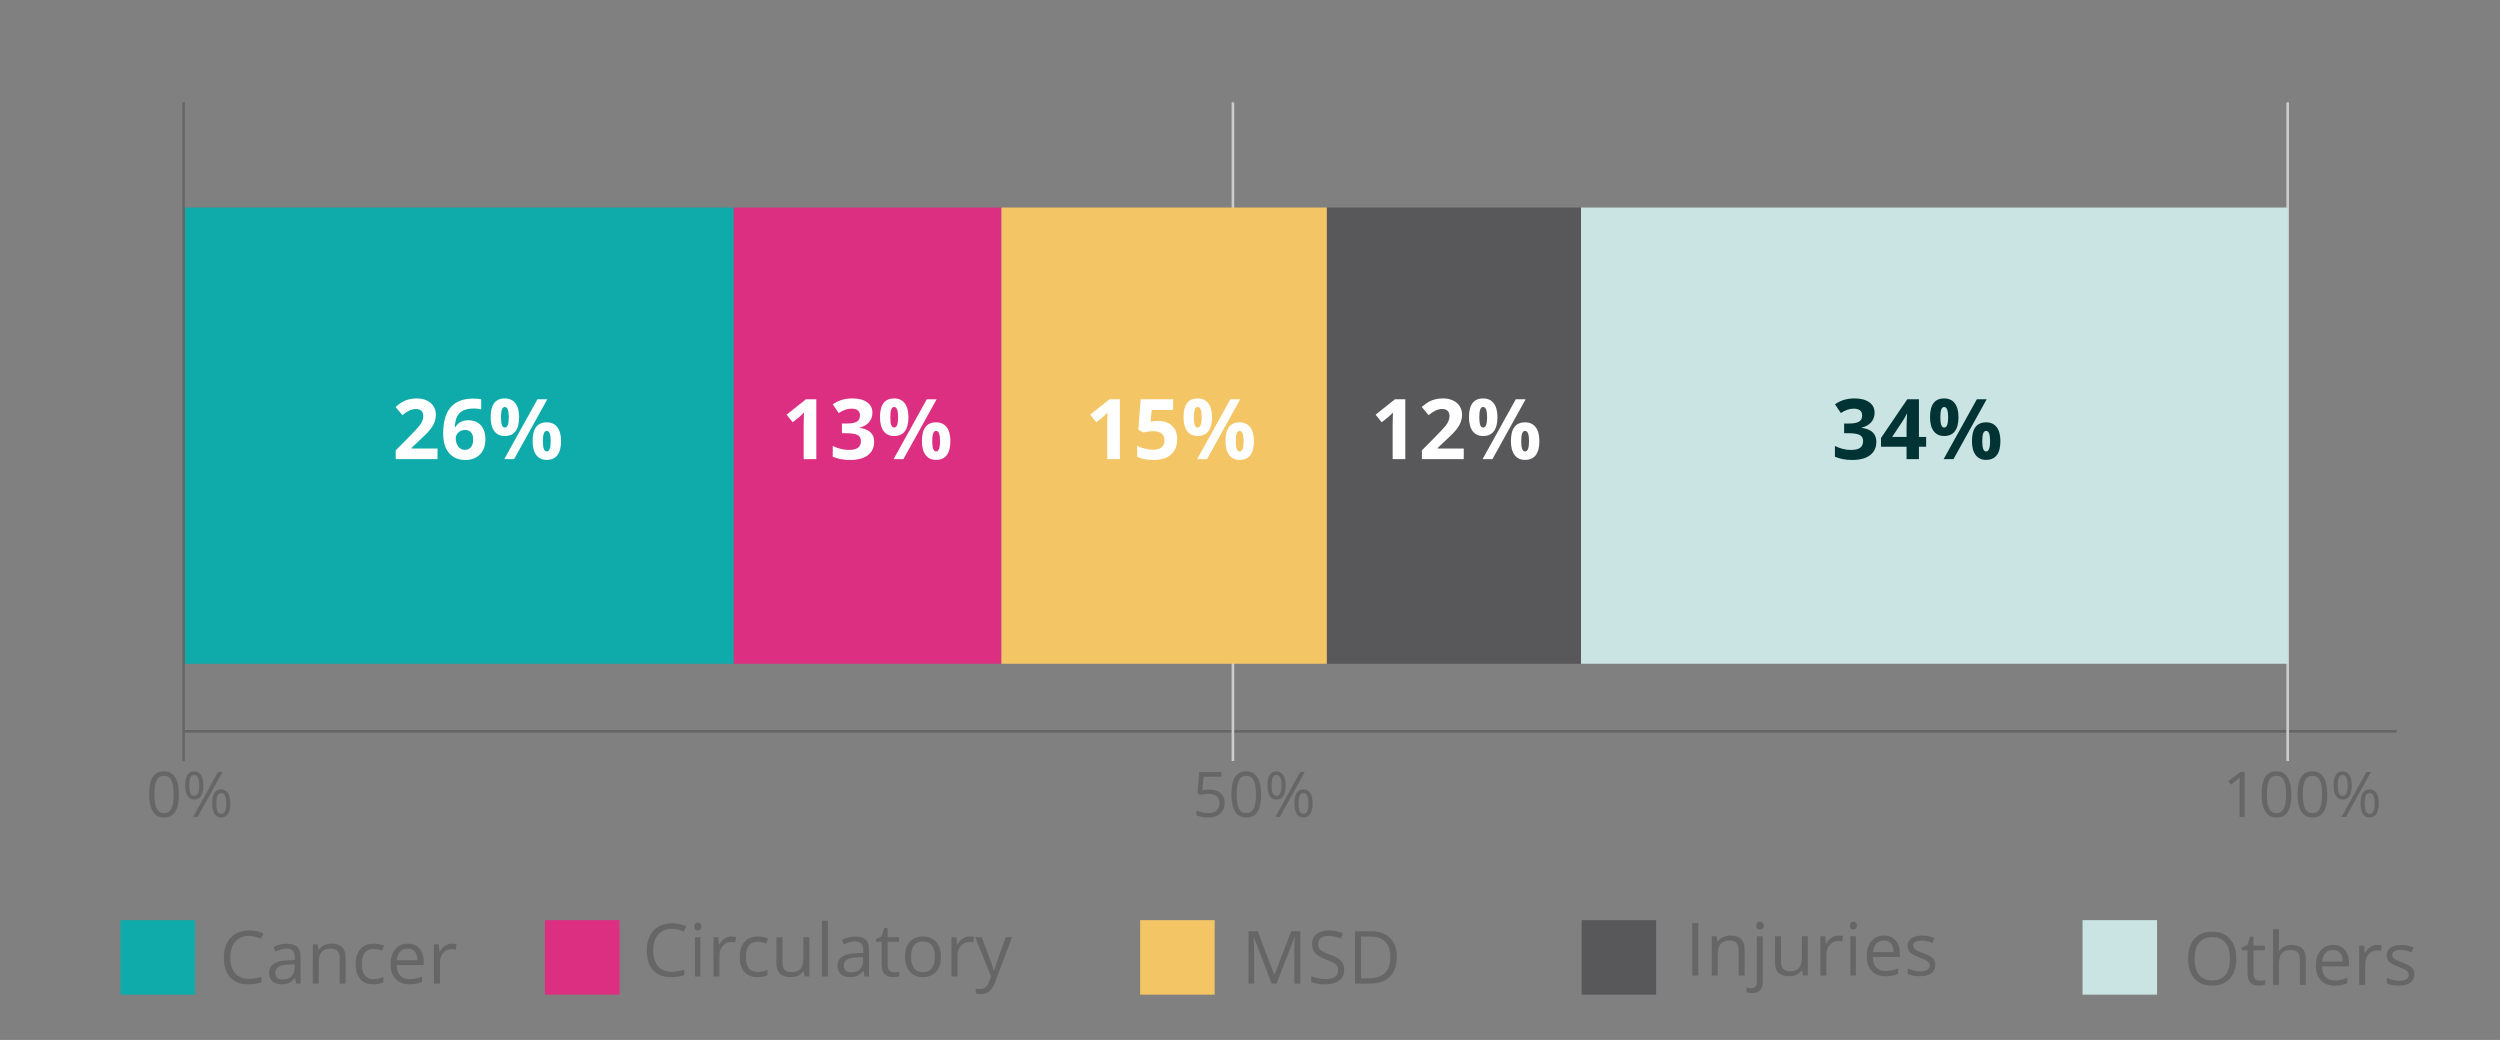 <?xml version="1.0" encoding="utf-8"?>
<!-- Generator: Adobe Illustrator 16.0.0, SVG Export Plug-In . SVG Version: 6.00 Build 0)  -->
<!DOCTYPE svg PUBLIC "-//W3C//DTD SVG 1.1//EN" "http://www.w3.org/Graphics/SVG/1.1/DTD/svg11.dtd">
<svg version="1.1" id="Capa_1" xmlns="http://www.w3.org/2000/svg" xmlns:xlink="http://www.w3.org/1999/xlink" x="0px" y="0px"
	 width="477px" height="198.425px" viewBox="0 0 477 198.425" enable-background="new 0 0 477 198.425" xml:space="preserve">
<rect x="0" y="0" width="477" height="198.425" fill="#808080" stroke="none"/>
<g id="Capa_1_1_">
</g>
<rect x="35.281" y="39.598" fill="#0FAAAA" width="104.954" height="87.048"/>
<line fill="none" stroke="#666666" stroke-width="0.5" stroke-miterlimit="10" x1="35.029" y1="139.536" x2="457.286" y2="139.536"/>
<g>
	<line fill="none" stroke="#CCCCCC" stroke-width="0.5" stroke-miterlimit="10" x1="235.24" y1="145.202" x2="235.24" y2="19.535"/>
	<line fill="none" stroke="#CCCCCC" stroke-width="0.5" stroke-miterlimit="10" x1="436.49" y1="145.202" x2="436.49" y2="19.535"/>
</g>
<g>
	<path fill="#666666" d="M28.46,151.57c0-1.489,0.232-2.598,0.699-3.318c0.466-0.721,1.178-1.083,2.134-1.083
		c0.929,0,1.634,0.377,2.116,1.13c0.479,0.754,0.723,1.846,0.723,3.272c0,1.48-0.232,2.588-0.699,3.317
		c-0.467,0.73-1.18,1.098-2.14,1.098c-0.925,0-1.628-0.375-2.11-1.122C28.702,154.114,28.46,153.018,28.46,151.57z M29.456,151.57
		c0,1.244,0.146,2.148,0.438,2.716c0.293,0.567,0.759,0.853,1.397,0.853c0.646,0,1.116-0.287,1.406-0.861
		c0.291-0.574,0.437-1.478,0.437-2.703c0-1.229-0.146-2.127-0.437-2.697s-0.759-0.855-1.406-0.855c-0.641,0-1.104,0.28-1.397,0.845
		C29.603,149.425,29.456,150.327,29.456,151.57z"/>
	<path fill="#666666" d="M35.333,149.854c0-0.886,0.145-1.553,0.433-2.002c0.289-0.446,0.717-0.672,1.281-0.672
		c0.563,0,0.997,0.23,1.3,0.695c0.305,0.465,0.455,1.124,0.455,1.979c0,0.894-0.147,1.565-0.445,2.021
		c-0.298,0.455-0.732,0.684-1.31,0.684c-0.542,0-0.963-0.231-1.264-0.697C35.484,151.396,35.333,150.727,35.333,149.854z
		 M36.124,149.854c0,0.666,0.071,1.164,0.217,1.496c0.146,0.334,0.38,0.5,0.706,0.5c0.644,0,0.964-0.666,0.964-1.996
		c0-1.326-0.32-1.987-0.964-1.987c-0.325,0-0.562,0.164-0.706,0.493C36.198,148.689,36.124,149.188,36.124,149.854z M36.848,155.868
		l4.739-8.565h0.864l-4.739,8.565H36.848z M40.479,153.288c0-0.886,0.146-1.554,0.435-2.002c0.29-0.448,0.718-0.675,1.286-0.675
		c0.552,0,0.98,0.229,1.292,0.688c0.309,0.458,0.463,1.121,0.463,1.987c0,0.888-0.148,1.559-0.446,2.015
		c-0.297,0.455-0.732,0.683-1.309,0.683c-0.553,0-0.979-0.23-1.274-0.696C40.626,154.823,40.479,154.157,40.479,153.288z
		 M41.27,153.288c0,0.668,0.071,1.166,0.217,1.494c0.146,0.329,0.383,0.493,0.711,0.493c0.329,0,0.572-0.161,0.729-0.487
		c0.157-0.324,0.235-0.824,0.235-1.5c0-0.666-0.078-1.161-0.235-1.481c-0.155-0.322-0.398-0.482-0.729-0.482
		c-0.33,0-0.565,0.16-0.711,0.482C41.341,152.127,41.27,152.622,41.27,153.288z"/>
</g>
<g>
	<path fill="#666666" d="M228.276,155.518v-0.939c0.272,0.175,0.612,0.313,1.021,0.412c0.406,0.099,0.808,0.146,1.201,0.146
		c0.688,0,1.222-0.16,1.604-0.482c0.381-0.324,0.57-0.791,0.57-1.402c0-1.191-0.732-1.787-2.199-1.787
		c-0.371,0-0.867,0.057-1.489,0.169l-0.504-0.321l0.325-4.008h4.261v0.892h-3.43l-0.217,2.577c0.449-0.082,0.896-0.123,1.342-0.123
		c0.903,0,1.613,0.224,2.132,0.666c0.519,0.445,0.776,1.054,0.776,1.826c0,0.888-0.282,1.584-0.848,2.09
		c-0.564,0.505-1.343,0.757-2.335,0.757C229.52,155.986,228.783,155.829,228.276,155.518z"/>
	<path fill="#666666" d="M234.955,151.57c0-1.489,0.232-2.598,0.698-3.318c0.467-0.721,1.179-1.083,2.135-1.083
		c0.929,0,1.634,0.377,2.116,1.13c0.48,0.754,0.724,1.846,0.724,3.272c0,1.48-0.232,2.588-0.699,3.317
		c-0.467,0.73-1.18,1.098-2.14,1.098c-0.926,0-1.628-0.375-2.11-1.122C235.196,154.114,234.955,153.018,234.955,151.57z
		 M235.951,151.57c0,1.244,0.146,2.148,0.438,2.716c0.293,0.567,0.76,0.853,1.398,0.853c0.646,0,1.115-0.287,1.406-0.861
		s0.437-1.478,0.437-2.703c0-1.229-0.146-2.127-0.437-2.697s-0.758-0.855-1.406-0.855c-0.641,0-1.105,0.28-1.398,0.845
		C236.096,149.425,235.951,150.327,235.951,151.57z"/>
	<path fill="#666666" d="M241.828,149.854c0-0.886,0.143-1.553,0.432-2.002c0.289-0.446,0.717-0.672,1.281-0.672
		c0.563,0,0.998,0.23,1.301,0.695c0.305,0.465,0.455,1.124,0.455,1.979c0,0.894-0.148,1.565-0.445,2.021
		c-0.299,0.455-0.733,0.684-1.311,0.684c-0.541,0-0.963-0.231-1.265-0.697C241.979,151.396,241.828,150.727,241.828,149.854z
		 M242.619,149.854c0,0.666,0.071,1.164,0.217,1.496c0.145,0.334,0.379,0.5,0.705,0.5c0.645,0,0.965-0.666,0.965-1.996
		c0-1.326-0.32-1.987-0.965-1.987c-0.324,0-0.562,0.164-0.705,0.493C242.692,148.689,242.619,149.188,242.619,149.854z
		 M243.342,155.868l4.738-8.565h0.864l-4.739,8.565H243.342z M246.973,153.288c0-0.886,0.146-1.554,0.435-2.002
		c0.288-0.448,0.719-0.675,1.284-0.675c0.554,0,0.982,0.229,1.293,0.688c0.31,0.458,0.464,1.121,0.464,1.987
		c0,0.888-0.148,1.559-0.447,2.015c-0.297,0.455-0.73,0.683-1.31,0.683c-0.551,0-0.977-0.23-1.272-0.696
		C247.121,154.823,246.973,154.157,246.973,153.288z M247.764,153.288c0,0.668,0.072,1.166,0.217,1.494
		c0.146,0.329,0.383,0.493,0.711,0.493c0.33,0,0.572-0.161,0.729-0.487c0.158-0.324,0.236-0.824,0.236-1.5
		c0-0.666-0.078-1.161-0.236-1.481c-0.156-0.322-0.396-0.482-0.729-0.482c-0.328,0-0.565,0.16-0.711,0.482
		C247.836,152.127,247.764,152.622,247.764,153.288z"/>
</g>
<g>
	<path fill="#666666" d="M425.159,149.055l2.271-1.752h0.842v8.565h-0.973v-6.104c0-0.508,0.018-0.986,0.047-1.439
		c-0.082,0.082-0.174,0.168-0.273,0.258c-0.102,0.09-0.565,0.471-1.396,1.143L425.159,149.055z"/>
	<path fill="#666666" d="M431.516,151.57c0-1.489,0.234-2.598,0.699-3.318c0.467-0.722,1.178-1.083,2.135-1.083
		c0.93,0,1.635,0.377,2.115,1.13c0.481,0.754,0.725,1.846,0.725,3.272c0,1.48-0.234,2.588-0.699,3.317
		c-0.467,0.73-1.18,1.098-2.141,1.098c-0.926,0-1.629-0.375-2.109-1.122C431.758,154.114,431.516,153.018,431.516,151.57z
		 M432.512,151.57c0,1.244,0.146,2.148,0.438,2.716s0.759,0.853,1.396,0.853c0.647,0,1.117-0.287,1.406-0.861
		c0.291-0.574,0.438-1.478,0.438-2.703c0-1.229-0.146-2.127-0.438-2.697c-0.289-0.57-0.759-0.855-1.406-0.855
		c-0.64,0-1.104,0.28-1.396,0.845C432.657,149.425,432.512,150.327,432.512,151.57z"/>
	<path fill="#666666" d="M438.379,151.57c0-1.489,0.231-2.598,0.698-3.318c0.466-0.722,1.179-1.083,2.134-1.083
		c0.93,0,1.635,0.377,2.116,1.13c0.48,0.754,0.724,1.846,0.724,3.272c0,1.48-0.232,2.588-0.699,3.317
		c-0.467,0.73-1.18,1.098-2.141,1.098c-0.925,0-1.627-0.375-2.109-1.122C438.618,154.114,438.379,153.018,438.379,151.57z
		 M439.375,151.57c0,1.244,0.146,2.148,0.438,2.716c0.293,0.567,0.76,0.853,1.398,0.853c0.646,0,1.114-0.287,1.405-0.861
		s0.437-1.478,0.437-2.703c0-1.229-0.146-2.127-0.437-2.697s-0.76-0.855-1.405-0.855c-0.642,0-1.105,0.28-1.398,0.845
		C439.52,149.425,439.375,150.327,439.375,151.57z"/>
	<path fill="#666666" d="M445.252,149.854c0-0.886,0.145-1.553,0.434-2.002c0.287-0.446,0.715-0.672,1.279-0.672
		c0.563,0,0.998,0.23,1.301,0.695c0.305,0.465,0.455,1.124,0.455,1.979c0,0.894-0.148,1.565-0.445,2.021
		c-0.297,0.455-0.734,0.684-1.311,0.684c-0.543,0-0.963-0.231-1.265-0.697C445.401,151.396,445.252,150.727,445.252,149.854z
		 M446.043,149.854c0,0.666,0.071,1.164,0.217,1.496c0.146,0.334,0.381,0.5,0.705,0.5c0.645,0,0.965-0.666,0.965-1.996
		c0-1.326-0.32-1.987-0.965-1.987c-0.324,0-0.562,0.164-0.705,0.493C446.115,148.689,446.043,149.188,446.043,149.854z
		 M446.766,155.868l4.738-8.565h0.862l-4.737,8.565H446.766z M450.397,153.288c0-0.886,0.145-1.554,0.434-2.002
		s0.72-0.675,1.285-0.675c0.554,0,0.982,0.229,1.291,0.688c0.312,0.458,0.465,1.121,0.465,1.987c0,0.888-0.147,1.559-0.446,2.015
		c-0.297,0.455-0.732,0.683-1.31,0.683c-0.551,0-0.977-0.23-1.272-0.696C450.545,154.823,450.397,154.157,450.397,153.288z
		 M451.188,153.288c0,0.668,0.07,1.166,0.217,1.494c0.146,0.329,0.383,0.493,0.711,0.493c0.33,0,0.572-0.161,0.729-0.487
		c0.158-0.324,0.235-0.824,0.235-1.5c0-0.666-0.077-1.161-0.235-1.481c-0.154-0.322-0.398-0.482-0.729-0.482
		s-0.565,0.16-0.711,0.482C451.258,152.127,451.188,152.622,451.188,153.288z"/>
</g>
<rect x="253.147" y="39.598" fill="#58585A" width="48.512" height="87.048"/>
<rect x="139.984" y="39.598" fill="#DC2F82" width="51.088" height="87.048"/>
<rect x="191.072" y="39.598" fill="#F3C564" width="62.075" height="87.048"/>
<rect x="301.657" y="39.598" fill="#CAE4E4" width="134.832" height="87.048"/>
<g>
	<path fill="#003333" d="M357.67,78.74c0,0.714-0.218,1.32-0.648,1.82c-0.434,0.5-1.039,0.844-1.82,1.031v0.047
		c0.922,0.114,1.619,0.395,2.095,0.84c0.473,0.445,0.711,1.046,0.711,1.801c0,1.099-0.398,1.954-1.195,2.566
		c-0.797,0.612-1.937,0.918-3.414,0.918c-1.24,0-2.34-0.206-3.297-0.617v-2.055c0.44,0.224,0.93,0.406,1.461,0.547
		c0.531,0.141,1.057,0.211,1.578,0.211c0.797,0,1.385-0.136,1.766-0.406c0.379-0.271,0.57-0.706,0.57-1.305
		c0-0.536-0.219-0.917-0.656-1.141c-0.437-0.224-1.137-0.336-2.094-0.336h-0.867v-1.852h0.883c0.886,0,1.531-0.116,1.941-0.348
		c0.408-0.231,0.613-0.629,0.613-1.191c0-0.864-0.543-1.297-1.625-1.297c-0.375,0-0.759,0.063-1.146,0.188
		c-0.389,0.125-0.82,0.341-1.293,0.648l-1.117-1.664c1.041-0.75,2.283-1.125,3.728-1.125c1.182,0,2.114,0.239,2.801,0.719
		C357.325,77.22,357.67,77.886,357.67,78.74z"/>
	<path fill="#003333" d="M367.506,85.24h-1.375v2.367h-2.359V85.24h-4.875v-1.68l5.008-7.375h2.228v7.18h1.375L367.506,85.24
		L367.506,85.24z M363.772,83.365v-1.938c0-0.323,0.012-0.792,0.039-1.406c0.025-0.614,0.047-0.972,0.063-1.07h-0.063
		c-0.193,0.427-0.426,0.844-0.695,1.25l-2.094,3.164H363.772z"/>
	<path fill="#003333" d="M373.678,79.592c0,1.198-0.232,2.098-0.695,2.699c-0.465,0.602-1.145,0.902-2.039,0.902
		c-0.858,0-1.522-0.309-1.992-0.926c-0.469-0.617-0.703-1.509-0.703-2.676c0-2.38,0.898-3.57,2.695-3.57
		c0.879,0,1.555,0.309,2.027,0.926C373.442,77.564,373.678,78.446,373.678,79.592z M370.217,79.607c0,0.661,0.059,1.155,0.176,1.48
		c0.117,0.325,0.305,0.488,0.566,0.488c0.5,0,0.75-0.656,0.75-1.969c0-1.302-0.25-1.953-0.75-1.953c-0.263,0-0.449,0.16-0.566,0.48
		C370.276,78.453,370.217,78.946,370.217,79.607z M379.053,76.186l-6.336,11.422h-1.875l6.336-11.422H379.053z M381.678,84.154
		c0,1.192-0.232,2.09-0.695,2.691c-0.465,0.603-1.145,0.902-2.039,0.902c-0.858,0-1.522-0.309-1.992-0.926
		c-0.469-0.617-0.703-1.507-0.703-2.668c0-2.38,0.898-3.57,2.695-3.57c0.879,0,1.555,0.309,2.027,0.926
		C381.442,82.127,381.678,83.009,381.678,84.154z M378.217,84.17c0,0.661,0.059,1.155,0.176,1.48
		c0.117,0.325,0.305,0.488,0.566,0.488c0.5,0,0.75-0.656,0.75-1.969c0-1.302-0.25-1.953-0.75-1.953c-0.263,0-0.449,0.16-0.566,0.48
		C378.276,83.016,378.217,83.509,378.217,84.17z"/>
</g>
<g>
	<path fill="#FFFFFF" d="M268.133,87.607h-2.414v-6.609l0.023-1.086l0.038-1.188c-0.399,0.401-0.68,0.664-0.836,0.789l-1.313,1.055
		l-1.164-1.453l3.68-2.93h1.984L268.133,87.607L268.133,87.607z"/>
	<path fill="#FFFFFF" d="M279.281,87.607h-7.983v-1.68l2.867-2.898c0.85-0.87,1.403-1.473,1.664-1.809
		c0.262-0.336,0.448-0.646,0.563-0.934c0.115-0.286,0.172-0.583,0.172-0.891c0-0.458-0.125-0.8-0.379-1.023
		c-0.252-0.224-0.59-0.336-1.012-0.336c-0.441,0-0.871,0.102-1.289,0.305c-0.416,0.203-0.853,0.492-1.305,0.867l-1.313-1.555
		c0.563-0.479,1.029-0.817,1.398-1.016c0.371-0.198,0.772-0.351,1.211-0.457c0.438-0.106,0.928-0.16,1.469-0.16
		c0.715,0,1.344,0.13,1.891,0.391c0.547,0.261,0.974,0.625,1.273,1.094c0.303,0.469,0.453,1.005,0.453,1.609
		c0,0.526-0.092,1.02-0.277,1.479c-0.184,0.461-0.471,0.934-0.858,1.418c-0.388,0.484-1.07,1.175-2.052,2.07l-1.469,1.383v0.109
		h4.977V87.607z"/>
	<path fill="#FFFFFF" d="M285.711,79.592c0,1.198-0.23,2.098-0.695,2.699c-0.463,0.602-1.143,0.902-2.039,0.902
		c-0.858,0-1.522-0.309-1.992-0.926c-0.469-0.617-0.703-1.509-0.703-2.676c0-2.38,0.898-3.57,2.695-3.57
		c0.881,0,1.558,0.309,2.027,0.926C285.477,77.564,285.711,78.446,285.711,79.592z M282.25,79.607c0,0.661,0.059,1.155,0.176,1.48
		c0.117,0.325,0.307,0.488,0.566,0.488c0.5,0,0.75-0.656,0.75-1.969c0-1.302-0.25-1.953-0.75-1.953c-0.261,0-0.449,0.16-0.566,0.48
		C282.309,78.453,282.25,78.946,282.25,79.607z M291.086,76.186l-6.336,11.422h-1.875l6.336-11.422H291.086z M293.711,84.154
		c0,1.192-0.23,2.09-0.695,2.691c-0.463,0.603-1.143,0.902-2.039,0.902c-0.858,0-1.522-0.309-1.992-0.926
		c-0.469-0.617-0.703-1.507-0.703-2.668c0-2.38,0.898-3.57,2.695-3.57c0.881,0,1.558,0.309,2.027,0.926
		C293.477,82.127,293.711,83.009,293.711,84.154z M290.25,84.17c0,0.661,0.059,1.155,0.176,1.48
		c0.117,0.325,0.307,0.488,0.566,0.488c0.5,0,0.75-0.656,0.75-1.969c0-1.302-0.25-1.953-0.75-1.953c-0.261,0-0.449,0.16-0.566,0.48
		C290.309,83.016,290.25,83.509,290.25,84.17z"/>
</g>
<g>
	<path fill="#FFFFFF" d="M213.672,87.607h-2.414v-6.609l0.022-1.086l0.039-1.188c-0.4,0.401-0.68,0.664-0.836,0.789l-1.313,1.055
		l-1.164-1.453l3.68-2.93h1.984L213.672,87.607L213.672,87.607z"/>
	<path fill="#FFFFFF" d="M220.992,80.311c1.104,0,1.982,0.31,2.637,0.93c0.654,0.62,0.979,1.469,0.979,2.547
		c0,1.276-0.394,2.258-1.18,2.945s-1.911,1.031-3.375,1.031c-1.271,0-2.297-0.206-3.078-0.617v-2.086
		c0.411,0.219,0.892,0.397,1.438,0.535c0.547,0.138,1.064,0.207,1.555,0.207c1.474,0,2.211-0.604,2.211-1.813
		c0-1.151-0.763-1.727-2.289-1.727c-0.276,0-0.581,0.027-0.914,0.082c-0.333,0.055-0.604,0.113-0.813,0.176l-0.961-0.516l0.43-5.82
		h6.195v2.047h-4.078l-0.211,2.242l0.272-0.055C220.13,80.347,220.523,80.311,220.992,80.311z"/>
	<path fill="#FFFFFF" d="M231.25,79.592c0,1.198-0.231,2.098-0.695,2.699s-1.144,0.902-2.039,0.902
		c-0.858,0-1.522-0.309-1.992-0.926c-0.469-0.617-0.703-1.509-0.703-2.676c0-2.38,0.898-3.57,2.695-3.57
		c0.88,0,1.556,0.309,2.027,0.926C231.014,77.564,231.25,78.446,231.25,79.592z M227.789,79.607c0,0.661,0.059,1.155,0.176,1.48
		c0.117,0.325,0.306,0.488,0.565,0.488c0.5,0,0.75-0.656,0.75-1.969c0-1.302-0.25-1.953-0.75-1.953c-0.261,0-0.448,0.16-0.565,0.48
		C227.848,78.453,227.789,78.946,227.789,79.607z M236.625,76.186l-6.336,11.422h-1.875l6.336-11.422H236.625z M239.25,84.154
		c0,1.192-0.232,2.09-0.696,2.691c-0.464,0.603-1.144,0.902-2.039,0.902c-0.859,0-1.522-0.309-1.992-0.926
		c-0.469-0.617-0.703-1.507-0.703-2.668c0-2.38,0.898-3.57,2.695-3.57c0.88,0,1.556,0.309,2.027,0.926
		C239.014,82.127,239.25,83.009,239.25,84.154z M235.789,84.17c0,0.661,0.059,1.155,0.176,1.48c0.117,0.325,0.306,0.488,0.565,0.488
		c0.5,0,0.75-0.656,0.75-1.969c0-1.302-0.25-1.953-0.75-1.953c-0.261,0-0.448,0.16-0.565,0.48
		C235.848,83.016,235.789,83.509,235.789,84.17z"/>
</g>
<g>
	<path fill="#FFFFFF" d="M155.753,87.607h-2.414v-6.609l0.022-1.086l0.039-1.188c-0.4,0.401-0.68,0.664-0.836,0.789l-1.313,1.055
		l-1.164-1.453l3.68-2.93h1.984L155.753,87.607L155.753,87.607z"/>
	<path fill="#FFFFFF" d="M166.456,78.74c0,0.714-0.217,1.32-0.648,1.82s-1.039,0.844-1.82,1.031v0.047
		c0.923,0.114,1.62,0.395,2.095,0.84c0.474,0.445,0.711,1.046,0.711,1.801c0,1.099-0.398,1.954-1.195,2.566
		c-0.797,0.612-1.935,0.918-3.414,0.918c-1.239,0-2.339-0.206-3.297-0.617v-2.055c0.442,0.224,0.93,0.406,1.461,0.547
		c0.531,0.141,1.058,0.211,1.578,0.211c0.797,0,1.386-0.136,1.766-0.406s0.57-0.706,0.57-1.305c0-0.536-0.219-0.917-0.656-1.141
		c-0.437-0.224-1.136-0.336-2.094-0.336h-0.867v-1.852h0.883c0.887,0,1.532-0.116,1.941-0.348s0.613-0.629,0.613-1.191
		c0-0.864-0.542-1.297-1.625-1.297c-0.375,0-0.757,0.063-1.146,0.188c-0.388,0.125-0.818,0.341-1.293,0.648l-1.117-1.664
		c1.042-0.75,2.284-1.125,3.728-1.125c1.183,0,2.116,0.239,2.801,0.719C166.115,77.219,166.456,77.886,166.456,78.74z"/>
	<path fill="#FFFFFF" d="M173.331,79.592c0,1.198-0.231,2.098-0.695,2.699s-1.144,0.902-2.039,0.902
		c-0.859,0-1.522-0.309-1.992-0.926c-0.469-0.617-0.703-1.509-0.703-2.676c0-2.38,0.898-3.57,2.695-3.57
		c0.88,0,1.556,0.309,2.027,0.926C173.095,77.564,173.331,78.446,173.331,79.592z M169.87,79.607c0,0.661,0.059,1.155,0.176,1.48
		c0.117,0.325,0.306,0.488,0.565,0.488c0.5,0,0.75-0.656,0.75-1.969c0-1.302-0.25-1.953-0.75-1.953c-0.261,0-0.448,0.16-0.565,0.48
		C169.929,78.453,169.87,78.946,169.87,79.607z M178.706,76.186l-6.336,11.422h-1.875l6.336-11.422H178.706z M181.331,84.154
		c0,1.192-0.231,2.09-0.695,2.691c-0.464,0.601-1.144,0.902-2.039,0.902c-0.859,0-1.522-0.309-1.992-0.926
		c-0.469-0.617-0.703-1.507-0.703-2.668c0-2.38,0.898-3.57,2.695-3.57c0.88,0,1.556,0.309,2.027,0.926
		C181.095,82.126,181.331,83.009,181.331,84.154z M177.87,84.17c0,0.661,0.059,1.155,0.176,1.48
		c0.117,0.325,0.306,0.488,0.565,0.488c0.5,0,0.75-0.656,0.75-1.969c0-1.302-0.25-1.953-0.75-1.953c-0.261,0-0.448,0.16-0.565,0.48
		C177.929,83.016,177.87,83.509,177.87,84.17z"/>
</g>
<g>
	<path fill="#FFFFFF" d="M83.484,87.607H75.5v-1.68l2.867-2.898c0.849-0.87,1.402-1.473,1.663-1.809
		c0.262-0.336,0.448-0.646,0.563-0.934s0.172-0.583,0.172-0.891c0-0.458-0.126-0.8-0.379-1.023c-0.253-0.223-0.59-0.336-1.012-0.336
		c-0.442,0-0.872,0.102-1.289,0.305c-0.417,0.203-0.853,0.492-1.306,0.867l-1.313-1.555c0.563-0.479,1.028-0.817,1.398-1.016
		c0.369-0.199,0.772-0.351,1.211-0.457c0.438-0.106,0.927-0.16,1.469-0.16c0.714,0,1.344,0.13,1.891,0.391
		c0.547,0.261,0.973,0.625,1.273,1.094c0.301,0.469,0.453,1.005,0.453,1.609c0,0.526-0.094,1.02-0.277,1.479
		c-0.184,0.46-0.472,0.934-0.859,1.418c-0.387,0.484-1.07,1.175-2.051,2.07l-1.469,1.383v0.109h4.977V87.607z"/>
	<path fill="#FFFFFF" d="M84.554,82.756c0-2.261,0.479-3.942,1.434-5.047c0.956-1.105,2.388-1.656,4.293-1.656
		c0.651,0,1.161,0.039,1.531,0.117v1.93c-0.464-0.104-0.922-0.156-1.375-0.156c-0.828,0-1.504,0.125-2.026,0.375
		c-0.523,0.25-0.915,0.62-1.177,1.109c-0.261,0.489-0.414,1.185-0.461,2.086h0.103c0.516-0.886,1.341-1.328,2.477-1.328
		c1.021,0,1.82,0.32,2.398,0.961s0.867,1.526,0.867,2.656c0,1.219-0.345,2.184-1.031,2.896c-0.688,0.711-1.642,1.066-2.859,1.066
		c-0.844,0-1.579-0.195-2.207-0.586c-0.628-0.391-1.111-0.961-1.453-1.711C84.726,84.717,84.554,83.813,84.554,82.756z
		 M88.679,85.834c0.516,0,0.911-0.173,1.188-0.52c0.276-0.347,0.413-0.84,0.413-1.48c0-0.558-0.129-0.996-0.387-1.316
		s-0.646-0.48-1.168-0.48c-0.489,0-0.907,0.159-1.254,0.477s-0.52,0.688-0.52,1.109c0,0.62,0.163,1.144,0.487,1.57
		C87.765,85.62,88.179,85.834,88.679,85.834z"/>
	<path fill="#FFFFFF" d="M99.047,79.592c0,1.198-0.231,2.098-0.695,2.699s-1.144,0.902-2.039,0.902
		c-0.858,0-1.522-0.309-1.992-0.926c-0.469-0.617-0.702-1.509-0.702-2.676c0-2.38,0.897-3.57,2.694-3.57
		c0.88,0,1.557,0.309,2.027,0.926C98.811,77.564,99.047,78.446,99.047,79.592z M95.586,79.607c0,0.661,0.059,1.155,0.176,1.48
		c0.117,0.325,0.306,0.488,0.566,0.488c0.5,0,0.75-0.656,0.75-1.969c0-1.302-0.25-1.953-0.75-1.953c-0.262,0-0.449,0.16-0.566,0.48
		C95.645,78.453,95.586,78.946,95.586,79.607z M104.422,76.186l-6.336,11.422h-1.875l6.336-11.422H104.422z M107.047,84.154
		c0,1.192-0.231,2.09-0.695,2.691c-0.464,0.601-1.144,0.902-2.039,0.902c-0.858,0-1.522-0.309-1.992-0.926
		c-0.469-0.617-0.702-1.507-0.702-2.668c0-2.38,0.897-3.57,2.694-3.57c0.88,0,1.557,0.309,2.027,0.926
		C106.811,82.126,107.047,83.009,107.047,84.154z M103.586,84.17c0,0.661,0.059,1.155,0.176,1.48
		c0.117,0.325,0.306,0.488,0.566,0.488c0.5,0,0.75-0.656,0.75-1.969c0-1.302-0.25-1.953-0.75-1.953c-0.262,0-0.449,0.16-0.566,0.48
		C103.645,83.016,103.586,83.509,103.586,84.17z"/>
</g>
<line fill="none" stroke="#666666" stroke-width="0.5" stroke-miterlimit="10" x1="35.029" y1="145.202" x2="35.029" y2="19.535"/>
<g>
	<g>
		<rect x="22.99" y="175.564" fill="#0FAAAA" width="14.217" height="14.217"/>
		<g>
			<path fill="#666666" d="M42.717,182.66c0-1.029,0.188-1.932,0.57-2.707c0.381-0.771,0.936-1.369,1.662-1.789
				c0.725-0.418,1.581-0.629,2.565-0.629c1.049,0,1.965,0.191,2.748,0.574l-0.492,0.998c-0.756-0.355-1.516-0.533-2.271-0.533
				c-1.099,0-1.965,0.365-2.603,1.098c-0.635,0.73-0.953,1.73-0.953,3.002c0,1.307,0.308,2.316,0.921,3.027
				c0.612,0.713,1.485,1.07,2.62,1.07c0.697,0,1.492-0.125,2.388-0.377v1.021c-0.691,0.262-1.549,0.396-2.563,0.396
				c-1.475,0-2.604-0.447-3.399-1.343C43.115,185.576,42.717,184.307,42.717,182.66z"/>
			<path fill="#666666" d="M51.336,185.609c0-1.51,1.213-2.301,3.637-2.373l1.271-0.041v-0.471c0-0.597-0.125-1.035-0.379-1.318
				c-0.253-0.283-0.654-0.426-1.212-0.426c-0.623,0-1.327,0.192-2.114,0.582l-0.353-0.871c0.369-0.197,0.771-0.354,1.213-0.465
				c0.438-0.111,0.881-0.168,1.322-0.168c0.894,0,1.555,0.196,1.982,0.594c0.43,0.396,0.646,1.033,0.646,1.908v5.11h-0.84
				l-0.227-1.053H56.23c-0.373,0.463-0.746,0.778-1.117,0.942c-0.368,0.164-0.832,0.246-1.389,0.246
				c-0.746,0-1.33-0.188-1.754-0.572C51.547,186.855,51.336,186.314,51.336,185.609z M52.541,185.623
				c0,0.412,0.123,0.727,0.371,0.941c0.248,0.213,0.594,0.321,1.041,0.321c0.705,0,1.258-0.192,1.659-0.584
				c0.404-0.389,0.604-0.934,0.604-1.635v-0.681l-1.133,0.048c-0.898,0.032-1.549,0.174-1.947,0.424
				C52.74,184.709,52.541,185.098,52.541,185.623z"/>
			<path fill="#666666" d="M59.683,187.674v-7.492h0.924l0.185,1.012h0.057c0.23-0.362,0.56-0.646,0.978-0.848
				c0.42-0.201,0.887-0.301,1.401-0.301c0.9,0,1.582,0.217,2.035,0.652c0.455,0.436,0.686,1.131,0.686,2.088v4.889h-1.135v-4.855
				c0-0.612-0.141-1.067-0.418-1.37c-0.276-0.302-0.713-0.451-1.307-0.451c-0.781,0-1.355,0.211-1.723,0.637
				c-0.365,0.427-0.548,1.125-0.548,2.104v3.938h-1.135V187.674z"/>
			<path fill="#666666" d="M67.859,183.977c0-1.254,0.302-2.223,0.898-2.906c0.6-0.684,1.457-1.024,2.574-1.024
				c0.358,0,0.721,0.039,1.08,0.117c0.358,0.076,0.643,0.168,0.848,0.272l-0.35,0.963c-0.25-0.102-0.523-0.184-0.82-0.25
				c-0.295-0.063-0.557-0.1-0.785-0.1c-1.521,0-2.283,0.973-2.283,2.912c0,0.922,0.187,1.627,0.558,2.119
				c0.373,0.492,0.922,0.738,1.651,0.738c0.623,0,1.265-0.135,1.92-0.402v1.004c-0.502,0.262-1.133,0.391-1.895,0.391
				c-1.084,0-1.922-0.334-2.512-1.002C68.154,186.143,67.859,185.197,67.859,183.977z"/>
			<path fill="#666666" d="M74.525,183.988c0-1.207,0.295-2.166,0.89-2.877c0.594-0.711,1.391-1.066,2.391-1.066
				c0.937,0,1.676,0.309,2.221,0.926s0.816,1.435,0.816,2.443v0.719h-5.154c0.021,0.881,0.246,1.547,0.668,2.002
				c0.422,0.457,1.019,0.686,1.785,0.686c0.803,0,1.598-0.17,2.385-0.506v1.013c-0.399,0.172-0.778,0.297-1.135,0.371
				c-0.356,0.075-0.787,0.112-1.291,0.112c-1.104,0-1.979-0.336-2.615-1.012C74.845,186.123,74.525,185.188,74.525,183.988z
				 M75.713,183.209h3.926c0-0.715-0.16-1.264-0.479-1.643c-0.318-0.381-0.775-0.572-1.369-0.572c-0.604,0-1.084,0.197-1.439,0.588
				C75.988,181.975,75.777,182.518,75.713,183.209z"/>
			<path fill="#666666" d="M82.795,187.674v-7.492h0.924l0.139,1.396h0.06c0.278-0.49,0.612-0.867,1.006-1.134
				c0.395-0.266,0.822-0.397,1.293-0.397c0.332,0,0.633,0.027,0.896,0.084l-0.157,1.06c-0.31-0.068-0.582-0.104-0.82-0.104
				c-0.605,0-1.123,0.246-1.555,0.738c-0.431,0.491-0.646,1.104-0.646,1.836v4.016L82.795,187.674L82.795,187.674z"/>
		</g>
	</g>
	<g>
		<rect x="103.981" y="175.564" fill="#DC2F82" width="14.218" height="14.217"/>
		<g>
			<path fill="#666666" d="M123.404,181.295c0-1.029,0.19-1.932,0.571-2.705s0.936-1.371,1.661-1.789
				c0.726-0.42,1.582-0.629,2.565-0.629c1.048,0,1.964,0.189,2.748,0.572l-0.492,0.998c-0.756-0.354-1.514-0.531-2.271-0.531
				c-1.098,0-1.965,0.363-2.602,1.096c-0.636,0.73-0.953,1.73-0.953,3.002c0,1.308,0.307,2.316,0.919,3.029s1.486,1.068,2.622,1.068
				c0.696,0,1.492-0.125,2.386-0.377v1.022c-0.692,0.263-1.547,0.394-2.563,0.394c-1.473,0-2.604-0.447-3.4-1.342
				C123.801,184.211,123.404,182.941,123.404,181.295z"/>
			<path fill="#666666" d="M132.489,176.785c0-0.26,0.061-0.449,0.177-0.57c0.118-0.119,0.266-0.182,0.44-0.182
				c0.197,0,0.366,0.063,0.508,0.186c0.144,0.123,0.215,0.313,0.215,0.566s-0.07,0.445-0.215,0.572
				c-0.143,0.125-0.312,0.188-0.508,0.188c-0.176,0-0.324-0.063-0.44-0.188C132.548,177.232,132.489,177.041,132.489,176.785z
				 M132.585,186.309v-7.492h1.039v7.492H132.585z"/>
			<path fill="#666666" d="M136.126,186.309v-7.492h0.924l0.139,1.396h0.06c0.278-0.487,0.613-0.864,1.007-1.133
				c0.392-0.267,0.822-0.396,1.292-0.396c0.333,0,0.631,0.026,0.896,0.082l-0.156,1.059c-0.311-0.066-0.583-0.102-0.819-0.102
				c-0.606,0-1.125,0.245-1.556,0.735c-0.432,0.492-0.646,1.104-0.646,1.838v4.017h-1.138L136.126,186.309L136.126,186.309z"/>
			<path fill="#666666" d="M141.143,182.611c0-1.254,0.3-2.223,0.898-2.906c0.6-0.682,1.457-1.023,2.574-1.023
				c0.359,0,0.72,0.039,1.079,0.115c0.36,0.078,0.645,0.17,0.849,0.273l-0.35,0.963c-0.25-0.1-0.522-0.184-0.819-0.25
				c-0.296-0.064-0.559-0.098-0.785-0.098c-1.522,0-2.283,0.971-2.283,2.912c0,0.92,0.187,1.627,0.557,2.118
				c0.371,0.492,0.923,0.736,1.651,0.736c0.625,0,1.265-0.136,1.921-0.402v1.007c-0.501,0.26-1.132,0.389-1.895,0.389
				c-1.084,0-1.922-0.334-2.513-1.002C141.438,184.777,141.143,183.832,141.143,182.611z"/>
			<path fill="#666666" d="M148.143,183.719v-4.902h1.162v4.861c0,0.609,0.139,1.064,0.416,1.367
				c0.277,0.301,0.712,0.449,1.304,0.449c0.782,0,1.354-0.213,1.717-0.643c0.36-0.429,0.542-1.127,0.542-2.099v-3.938h1.135v7.492
				h-0.923l-0.176-1.005h-0.063c-0.232,0.369-0.555,0.65-0.967,0.849c-0.412,0.195-0.881,0.293-1.408,0.293
				c-0.916,0-1.603-0.217-2.057-0.648S148.143,184.67,148.143,183.719z"/>
			<path fill="#666666" d="M156.818,186.309v-10.637h1.136v10.637H156.818z"/>
			<path fill="#666666" d="M159.799,184.244c0-1.51,1.211-2.301,3.635-2.373l1.272-0.041v-0.471c0-0.596-0.126-1.035-0.379-1.316
				c-0.252-0.285-0.655-0.428-1.211-0.428c-0.623,0-1.328,0.193-2.115,0.582l-0.354-0.871c0.369-0.197,0.773-0.354,1.213-0.465
				c0.44-0.111,0.881-0.168,1.323-0.168c0.893,0,1.553,0.197,1.982,0.594c0.431,0.398,0.646,1.033,0.646,1.908v5.113h-0.841
				l-0.227-1.056h-0.056c-0.373,0.465-0.745,0.779-1.116,0.943c-0.37,0.163-0.833,0.245-1.389,0.245
				c-0.746,0-1.331-0.188-1.755-0.571C160.01,185.49,159.799,184.949,159.799,184.244z M161.002,184.26
				c0,0.412,0.124,0.725,0.372,0.939c0.248,0.214,0.596,0.322,1.041,0.322c0.705,0,1.26-0.193,1.661-0.584
				c0.402-0.39,0.604-0.935,0.604-1.636v-0.68l-1.133,0.049c-0.9,0.031-1.551,0.172-1.948,0.422
				C161.201,183.344,161.002,183.732,161.002,184.26z"/>
			<path fill="#666666" d="M167.154,179.697v-0.547l1.073-0.471l0.479-1.603h0.655v1.735h2.175v0.883h-2.175v4.421
				c0,0.45,0.107,0.799,0.321,1.041c0.214,0.241,0.508,0.362,0.882,0.362c0.201,0,0.395-0.016,0.581-0.045
				c0.188-0.029,0.335-0.063,0.444-0.092v0.855c-0.123,0.061-0.305,0.106-0.543,0.146c-0.239,0.039-0.455,0.058-0.646,0.058
				c-1.448,0-2.174-0.765-2.174-2.289v-4.457h-1.073V179.697z"/>
			<path fill="#666666" d="M172.67,182.549c0-1.219,0.305-2.168,0.913-2.85c0.608-0.68,1.454-1.021,2.536-1.021
				c1.045,0,1.875,0.349,2.49,1.044c0.616,0.696,0.924,1.639,0.924,2.825c0,1.224-0.308,2.179-0.921,2.865
				c-0.612,0.687-1.46,1.028-2.542,1.028c-0.668,0-1.261-0.155-1.778-0.473c-0.519-0.313-0.918-0.768-1.199-1.354
				C172.81,184.027,172.67,183.34,172.67,182.549z M173.833,182.549c0,0.959,0.19,1.689,0.575,2.191
				c0.383,0.504,0.946,0.754,1.69,0.754s1.31-0.25,1.693-0.75c0.386-0.5,0.579-1.23,0.579-2.195c0-0.955-0.192-1.68-0.579-2.176
				c-0.387-0.494-0.954-0.742-1.708-0.742c-0.743,0-1.307,0.244-1.685,0.732S173.833,181.58,173.833,182.549z"/>
			<path fill="#666666" d="M181.544,186.309v-7.492h0.924l0.139,1.396h0.06c0.278-0.487,0.613-0.864,1.007-1.133
				c0.392-0.267,0.822-0.396,1.291-0.396c0.333,0,0.631,0.026,0.896,0.082l-0.156,1.059c-0.311-0.066-0.583-0.102-0.82-0.102
				c-0.605,0-1.124,0.245-1.555,0.735c-0.432,0.492-0.646,1.104-0.646,1.838v4.017h-1.138V186.309L181.544,186.309z"/>
			<path fill="#666666" d="M186.069,178.816h1.218l1.641,4.271c0.36,0.976,0.583,1.679,0.671,2.108h0.055
				c0.06-0.229,0.185-0.629,0.373-1.19c0.188-0.563,0.809-2.291,1.855-5.188h1.217l-3.22,8.531c-0.318,0.842-0.69,1.439-1.118,1.795
				c-0.426,0.353-0.948,0.529-1.568,0.529c-0.347,0-0.688-0.039-1.024-0.117v-0.916c0.25,0.055,0.531,0.082,0.841,0.082
				c0.779,0,1.335-0.438,1.668-1.313l0.417-1.064L186.069,178.816z"/>
		</g>
	</g>
	<rect x="397.348" y="175.564" fill="#CAE4E4" width="14.217" height="14.217"/>
	<g>
		<path fill="#666666" d="M417.495,182.905c0-1.63,0.402-2.894,1.203-3.789c0.804-0.896,1.941-1.347,3.418-1.347
			c1.438,0,2.56,0.457,3.363,1.369c0.807,0.912,1.211,2.172,1.211,3.777c0,1.6-0.404,2.855-1.213,3.77
			c-0.812,0.916-1.937,1.373-3.375,1.373c-1.471,0-2.607-0.449-3.406-1.35C417.897,185.813,417.495,184.544,417.495,182.905z
			 M418.729,182.919c0,1.354,0.287,2.383,0.863,3.084s1.414,1.054,2.514,1.054c1.105,0,1.943-0.353,2.508-1.05
			c0.566-0.696,0.849-1.729,0.849-3.088c0-1.349-0.279-2.369-0.845-3.063c-0.563-0.695-1.395-1.043-2.498-1.043
			c-1.106,0-1.948,0.35-2.524,1.051C419.016,180.563,418.729,181.581,418.729,182.919z"/>
		<path fill="#666666" d="M427.758,181.313v-0.547l1.071-0.474l0.48-1.601h0.656v1.736h2.174v0.883h-2.174v4.42
			c0,0.451,0.104,0.799,0.319,1.041c0.216,0.242,0.509,0.361,0.882,0.361c0.2,0,0.395-0.014,0.581-0.045
			c0.188-0.027,0.335-0.061,0.443-0.092v0.857c-0.123,0.059-0.303,0.104-0.543,0.145c-0.238,0.039-0.455,0.059-0.646,0.059
			c-1.449,0-2.175-0.764-2.175-2.289v-4.457h-1.07V181.313z"/>
		<path fill="#666666" d="M433.692,187.923v-10.637h1.135v3.219c0,0.39-0.018,0.709-0.055,0.965h0.068
			c0.223-0.358,0.541-0.645,0.953-0.852c0.411-0.207,0.883-0.312,1.411-0.312c0.916,0,1.604,0.217,2.062,0.65
			c0.459,0.438,0.688,1.127,0.688,2.076v4.887h-1.135v-4.846c0-0.611-0.139-1.066-0.416-1.367c-0.279-0.301-0.715-0.451-1.307-0.451
			c-0.789,0-1.363,0.215-1.728,0.643c-0.36,0.431-0.543,1.131-0.543,2.105v3.916h-1.135L433.692,187.923L433.692,187.923z"/>
		<path fill="#666666" d="M441.866,184.236c0-1.206,0.297-2.166,0.892-2.877c0.594-0.711,1.389-1.065,2.389-1.065
			c0.936,0,1.676,0.31,2.221,0.926c0.545,0.617,0.818,1.435,0.818,2.443v0.719h-5.154c0.023,0.882,0.244,1.547,0.668,2.002
			c0.422,0.457,1.019,0.687,1.783,0.687c0.805,0,1.6-0.17,2.385-0.506v1.012c-0.397,0.172-0.776,0.297-1.135,0.371
			c-0.354,0.076-0.787,0.113-1.291,0.113c-1.104,0-1.977-0.336-2.615-1.013C442.189,186.372,441.866,185.438,441.866,184.236z
			 M443.057,183.458h3.924c0-0.715-0.16-1.265-0.479-1.644c-0.318-0.381-0.775-0.571-1.369-0.571c-0.604,0-1.082,0.196-1.441,0.588
			C443.331,182.225,443.12,182.768,443.057,183.458z"/>
		<path fill="#666666" d="M450.139,187.923v-7.491h0.924l0.139,1.395h0.06c0.276-0.49,0.612-0.867,1.006-1.133
			c0.393-0.267,0.822-0.398,1.293-0.398c0.332,0,0.631,0.027,0.895,0.084l-0.155,1.059c-0.312-0.067-0.584-0.104-0.82-0.104
			c-0.605,0-1.125,0.246-1.555,0.738c-0.433,0.492-0.646,1.104-0.646,1.836v4.016L450.139,187.923L450.139,187.923z"/>
		<path fill="#666666" d="M455.375,182.271c0-0.611,0.247-1.095,0.743-1.447c0.496-0.352,1.179-0.529,2.041-0.529
			c0.804,0,1.586,0.164,2.353,0.492l-0.396,0.924c-0.748-0.311-1.428-0.467-2.037-0.467c-0.539,0-0.942,0.086-1.219,0.254
			c-0.272,0.17-0.41,0.402-0.41,0.699c0,0.201,0.051,0.371,0.154,0.514c0.102,0.143,0.268,0.275,0.496,0.404
			c0.228,0.129,0.666,0.313,1.313,0.555c0.89,0.324,1.486,0.65,1.793,0.98c0.308,0.328,0.459,0.742,0.459,1.24
			c0,0.692-0.258,1.229-0.774,1.604c-0.516,0.377-1.24,0.564-2.174,0.564c-0.992,0-1.767-0.154-2.32-0.466v-1.047
			c0.359,0.185,0.744,0.326,1.156,0.433c0.412,0.104,0.809,0.155,1.188,0.155c0.597,0,1.052-0.094,1.371-0.282
			c0.32-0.189,0.479-0.479,0.479-0.867c0-0.291-0.127-0.541-0.379-0.75c-0.257-0.207-0.748-0.453-1.484-0.736
			c-0.697-0.26-1.193-0.488-1.486-0.682c-0.293-0.194-0.51-0.414-0.651-0.662C455.448,182.909,455.375,182.614,455.375,182.271z"/>
	</g>
	<g>
		<rect x="217.544" y="175.564" fill="#F3C564" width="14.216" height="14.217"/>
		<g>
			<path fill="#666666" d="M238.213,187.674v-9.994h1.75l3.166,8.244h0.055l3.191-8.244h1.735v9.994h-1.162v-6.439
				c0-0.737,0.033-1.541,0.097-2.405h-0.056l-3.418,8.846h-0.938l-3.391-8.858h-0.056c0.063,0.703,0.097,1.537,0.097,2.502v6.356
				L238.213,187.674L238.213,187.674z"/>
			<path fill="#666666" d="M250.194,187.357v-1.113c0.41,0.174,0.855,0.311,1.341,0.41c0.481,0.1,0.961,0.149,1.436,0.149
				c0.775,0,1.359-0.146,1.752-0.44c0.396-0.295,0.592-0.703,0.592-1.229c0-0.348-0.069-0.631-0.211-0.854
				c-0.139-0.221-0.371-0.426-0.697-0.61c-0.325-0.188-0.821-0.397-1.489-0.637c-0.931-0.334-1.595-0.73-1.988-1.187
				c-0.393-0.457-0.59-1.053-0.59-1.787c0-0.771,0.287-1.385,0.865-1.842c0.575-0.455,1.34-0.684,2.289-0.684
				c0.987,0,1.899,0.182,2.731,0.547l-0.356,1.012c-0.824-0.346-1.625-0.52-2.402-0.52c-0.617,0-1.098,0.133-1.445,0.396
				c-0.348,0.267-0.52,0.634-0.52,1.104c0,0.346,0.063,0.631,0.19,0.852c0.127,0.223,0.345,0.426,0.646,0.609
				c0.305,0.186,0.77,0.389,1.395,0.613c1.052,0.373,1.771,0.774,2.16,1.205c0.392,0.43,0.584,0.983,0.584,1.67
				c0,0.877-0.315,1.561-0.955,2.051c-0.637,0.49-1.5,0.734-2.59,0.734C251.742,187.811,250.83,187.66,250.194,187.357z"/>
			<path fill="#666666" d="M258.537,187.674v-9.994h3.063c1.555,0,2.764,0.432,3.623,1.293c0.861,0.859,1.291,2.063,1.291,3.607
				c0,1.65-0.445,2.912-1.342,3.785c-0.896,0.871-2.187,1.309-3.867,1.309H258.537z M259.699,186.668h1.413
				c1.388,0,2.429-0.34,3.125-1.021c0.697-0.681,1.046-1.688,1.046-3.022c0-1.306-0.326-2.285-0.98-2.947
				c-0.652-0.659-1.625-0.989-2.916-0.989h-1.688V186.668L259.699,186.668z"/>
		</g>
	</g>
	<g>
		<rect x="301.78" y="175.564" fill="#58585A" width="14.217" height="14.217"/>
		<g>
			<path fill="#666666" d="M322.872,186.129v-9.994h1.162v9.994H322.872z"/>
			<path fill="#666666" d="M326.606,186.129v-7.492h0.924l0.185,1.012h0.057c0.23-0.362,0.557-0.646,0.977-0.848
				c0.421-0.201,0.888-0.301,1.402-0.301c0.902,0,1.582,0.219,2.037,0.652c0.455,0.436,0.684,1.133,0.684,2.09v4.887h-1.135v-4.855
				c0-0.61-0.139-1.067-0.418-1.369c-0.277-0.303-0.713-0.452-1.305-0.452c-0.785,0-1.359,0.213-1.726,0.637
				c-0.364,0.427-0.547,1.127-0.547,2.104v3.938h-1.135V186.129L326.606,186.129z"/>
			<path fill="#666666" d="M333.237,188.406c0.314,0.09,0.625,0.137,0.93,0.137c0.355,0,0.617-0.098,0.783-0.291
				c0.168-0.193,0.25-0.49,0.25-0.887v-8.729h1.136v8.642c0,1.477-0.681,2.215-2.044,2.215c-0.434,0-0.782-0.057-1.053-0.17v-0.916
				H333.237z M335.104,176.605c0-0.261,0.063-0.449,0.189-0.57c0.127-0.119,0.286-0.182,0.479-0.182
				c0.207,0,0.387,0.063,0.539,0.186c0.15,0.123,0.227,0.313,0.227,0.566c0,0.252-0.075,0.444-0.227,0.571
				c-0.152,0.125-0.332,0.188-0.539,0.188c-0.191,0-0.352-0.063-0.479-0.188C335.165,177.053,335.104,176.861,335.104,176.605z"/>
			<path fill="#666666" d="M338.657,183.539v-4.902h1.162v4.861c0,0.609,0.14,1.064,0.416,1.367
				c0.277,0.301,0.711,0.449,1.303,0.449c0.783,0,1.355-0.213,1.718-0.644c0.36-0.428,0.543-1.127,0.543-2.098v-3.939h1.135v7.492
				h-0.924l-0.176-1.004h-0.063c-0.232,0.369-0.555,0.649-0.967,0.849c-0.412,0.194-0.881,0.293-1.408,0.293
				c-0.916,0-1.602-0.218-2.057-0.648C338.884,185.184,338.657,184.49,338.657,183.539z"/>
			<path fill="#666666" d="M347.331,186.129v-7.492h0.925l0.139,1.396h0.059c0.279-0.488,0.615-0.865,1.007-1.134
				c0.393-0.266,0.823-0.396,1.293-0.396c0.332,0,0.631,0.027,0.896,0.082l-0.158,1.06c-0.309-0.066-0.582-0.103-0.819-0.103
				c-0.605,0-1.125,0.246-1.556,0.735c-0.43,0.492-0.645,1.104-0.645,1.839v4.016h-1.139L347.331,186.129L347.331,186.129z"/>
			<path fill="#666666" d="M352.95,176.605c0-0.261,0.062-0.449,0.177-0.57c0.118-0.119,0.266-0.182,0.44-0.182
				c0.197,0,0.367,0.063,0.508,0.186c0.144,0.123,0.215,0.313,0.215,0.566c0,0.252-0.069,0.444-0.215,0.571
				c-0.143,0.125-0.311,0.188-0.508,0.188c-0.176,0-0.324-0.063-0.44-0.188C353.01,177.052,352.95,176.861,352.95,176.605z
				 M353.049,186.129v-7.492h1.037v7.492H353.049z"/>
			<path fill="#666666" d="M356.172,182.445c0-1.209,0.297-2.168,0.889-2.879c0.594-0.711,1.389-1.066,2.389-1.066
				c0.938,0,1.677,0.309,2.222,0.926c0.547,0.619,0.817,1.434,0.817,2.445v0.717h-5.153c0.022,0.881,0.243,1.547,0.666,2.004
				c0.424,0.455,1.018,0.684,1.784,0.684c0.804,0,1.601-0.17,2.386-0.506v1.013c-0.4,0.174-0.777,0.299-1.136,0.373
				c-0.354,0.073-0.787,0.11-1.291,0.11c-1.104,0-1.977-0.336-2.614-1.012C356.49,184.58,356.172,183.643,356.172,182.445z
				 M357.362,181.666h3.924c0-0.717-0.159-1.266-0.479-1.645c-0.32-0.381-0.777-0.57-1.371-0.57c-0.604,0-1.082,0.195-1.441,0.588
				C357.637,180.43,357.426,180.973,357.362,181.666z"/>
			<path fill="#666666" d="M363.963,180.477c0-0.608,0.248-1.094,0.743-1.444c0.498-0.355,1.179-0.531,2.044-0.531
				c0.803,0,1.584,0.164,2.352,0.492l-0.396,0.924c-0.75-0.312-1.428-0.465-2.036-0.465c-0.539,0-0.945,0.084-1.22,0.254
				c-0.272,0.168-0.412,0.399-0.412,0.696c0,0.201,0.054,0.371,0.154,0.515c0.104,0.144,0.269,0.274,0.498,0.404
				c0.229,0.129,0.666,0.313,1.314,0.557c0.889,0.324,1.485,0.647,1.791,0.979c0.307,0.328,0.461,0.742,0.461,1.24
				c0,0.692-0.261,1.229-0.775,1.604c-0.518,0.375-1.242,0.563-2.176,0.563c-0.992,0-1.767-0.154-2.32-0.466v-1.047
				c0.359,0.185,0.746,0.326,1.158,0.433c0.412,0.105,0.809,0.157,1.188,0.157c0.597,0,1.052-0.096,1.371-0.284
				c0.32-0.188,0.479-0.479,0.479-0.867c0-0.291-0.127-0.541-0.379-0.75c-0.254-0.207-0.748-0.451-1.484-0.734
				c-0.699-0.262-1.195-0.488-1.486-0.684c-0.293-0.193-0.51-0.414-0.651-0.66C364.034,181.115,363.963,180.82,363.963,180.477z"/>
		</g>
	</g>
</g>
</svg>
